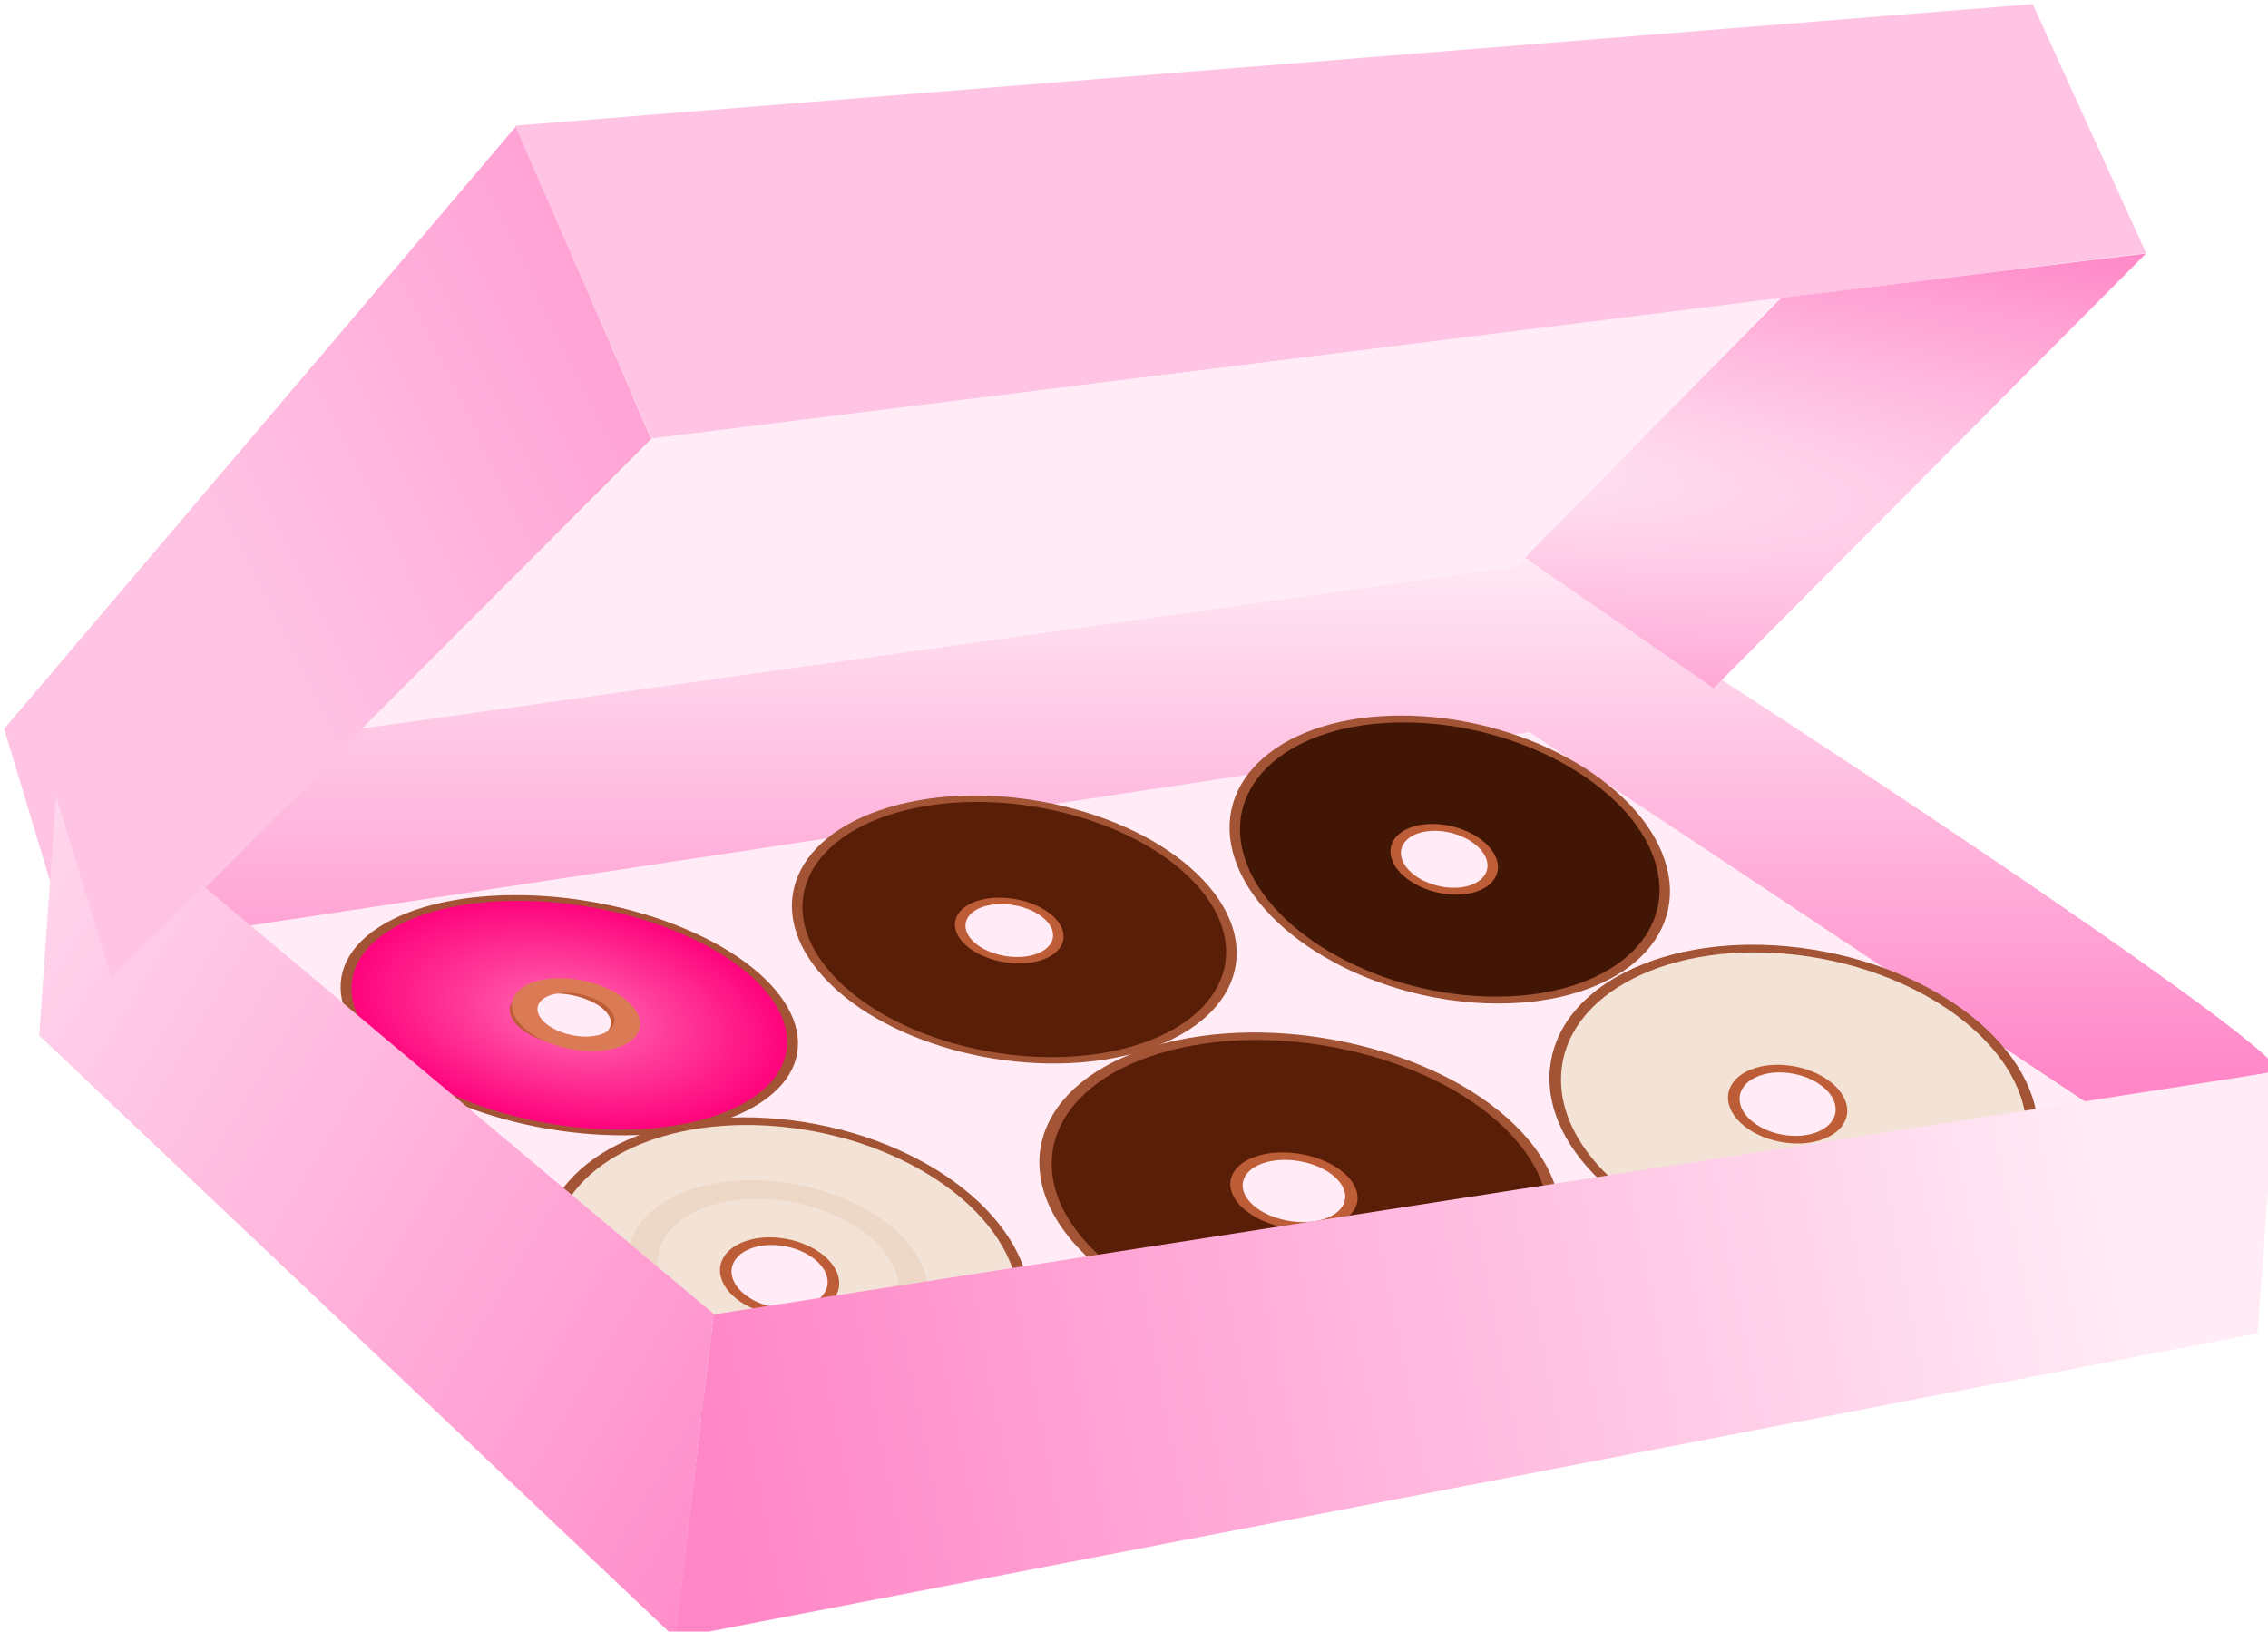 <?xml version="1.0" encoding="utf-8"?>
<svg viewBox="71 134 335 241" xmlns="http://www.w3.org/2000/svg" name="https://boxy-svg.com">
  <defs>
    <linearGradient gradientUnits="userSpaceOnUse" x1="337.111" y1="168.368" x2="337.111" y2="188.675" id="gradient-41" gradientTransform="matrix(1, 0, 0, 1, -54.813, -0.277)">
      <stop offset="0" style="stop-color: rgba(255, 236, 246, 1)"/>
      <stop offset="1" style="stop-color: rgba(255, 134, 199, 1)"/>
    </linearGradient>
    <linearGradient gradientUnits="userSpaceOnUse" x1="323.865" y1="65.032" x2="323.865" y2="97.557" id="gradient-46" gradientTransform="matrix(-0.443, -0.896, 1.473, -0.673, 296.047, 504.463)">
      <stop offset="0" style="stop-color: rgba(255, 196, 228, 1)"/>
      <stop offset="1" style="stop-color: rgba(255, 94, 182, 1)"/>
    </linearGradient>
    <radialGradient gradientUnits="userSpaceOnUse" cx="415.182" cy="102.489" r="16.482" id="gradient-43" gradientTransform="matrix(0.663, 0.972, -0.939, 0.641, 266.177, -396.874)">
      <stop offset="0" style="stop-color: rgba(197, 96, 56, 1)"/>
      <stop offset="1" style="stop-color: rgb(157, 82, 53);"/>
    </radialGradient>
    <radialGradient gradientUnits="userSpaceOnUse" cx="415.182" cy="102.489" r="16.482" id="gradient-44" gradientTransform="matrix(0.663, 0.972, -0.939, 0.641, 153.548, -436.713)">
      <stop offset="0" style="stop-color: rgba(197, 96, 56, 1)"/>
      <stop offset="1" style="stop-color: rgb(157, 82, 53);"/>
    </radialGradient>
    <radialGradient gradientUnits="userSpaceOnUse" cx="415.182" cy="102.489" r="16.482" id="gradient-45" gradientTransform="matrix(0.663, 0.972, -0.939, 0.641, 177.118, -379.975)">
      <stop offset="0" style="stop-color: rgba(197, 96, 56, 1)"/>
      <stop offset="1" style="stop-color: rgb(157, 82, 53);"/>
    </radialGradient>
    <radialGradient gradientUnits="userSpaceOnUse" cx="415.182" cy="102.489" r="16.482" id="gradient-85" gradientTransform="matrix(0.663, 0.972, -0.939, 0.641, 280.458, -470.036)">
      <stop offset="0" style="stop-color: rgba(197, 96, 56, 1)"/>
      <stop offset="1" style="stop-color: rgb(157, 82, 53);"/>
    </radialGradient>
    <radialGradient gradientUnits="userSpaceOnUse" cx="415.182" cy="102.489" r="16.482" id="gradient-86" gradientTransform="matrix(0.663, 0.972, -0.939, 0.641, 266.177, -396.874)">
      <stop offset="0" style="stop-color: rgba(197, 96, 56, 1)"/>
      <stop offset="1" style="stop-color: rgb(157, 82, 53);"/>
    </radialGradient>
    <radialGradient gradientUnits="userSpaceOnUse" cx="415.182" cy="102.489" r="16.482" id="gradient-87" gradientTransform="matrix(1, 0, -0, 1, 30, -30)">
      <stop offset="0" style="stop-color: rgb(255, 109, 180);"/>
      <stop offset="1" style="stop-color: rgb(255, 0, 123);"/>
    </radialGradient>
    <radialGradient gradientUnits="userSpaceOnUse" cx="415.182" cy="102.489" r="16.482" id="gradient-90" gradientTransform="matrix(0.663, 0.972, -0.939, 0.641, 266.177, -396.874)">
      <stop offset="0" style="stop-color: rgba(197, 96, 56, 1)"/>
      <stop offset="1" style="stop-color: rgb(157, 82, 53);"/>
    </radialGradient>
    <linearGradient gradientUnits="userSpaceOnUse" x1="233.478" y1="100.869" x2="233.478" y2="121.803" id="gradient-40" gradientTransform="matrix(0.193, 0.981, -2.504, 0.503, 526.279, -86.647)">
      <stop offset="0" style="stop-color: rgba(255, 236, 246, 1)"/>
      <stop offset="1" style="stop-color: rgba(255, 134, 199, 1)"/>
    </linearGradient>
    <linearGradient gradientUnits="userSpaceOnUse" x1="192.854" y1="90.711" x2="192.854" y2="121.803" id="gradient-39" gradientTransform="matrix(0.513, -0.858, 1.384, 0.828, 4.884, 268.444)">
      <stop offset="0" style="stop-color: rgba(255, 236, 246, 1)"/>
      <stop offset="1" style="stop-color: rgba(255, 134, 199, 1)"/>
    </linearGradient>
    <radialGradient gradientUnits="userSpaceOnUse" cx="348.99" cy="55.22" r="11.591" id="gradient-47" gradientTransform="matrix(6.257, 0.744, -0.118, 0.993, -1888.942, -149.921)">
      <stop offset="0" style="stop-color: rgba(255, 236, 246, 1)"/>
      <stop offset="1" style="stop-color: rgba(255, 134, 199, 1)"/>
    </radialGradient>
  </defs>
  <g transform="matrix(3.998, 0, 0, 3.998, -888.295, -458.884)" style="">
    <path d="M 296.711 173.349 L 320.532 189.577 L 264.76 199.898 L 244.215 182.119 L 296.711 173.349 Z" style="fill: rgb(255, 236, 246);"/>
    <path d="M 253.912 174.514 C 259.475 173.773 295.135 168.758 296.281 168.969 C 297.427 169.18 325.022 187.295 324.037 187.875 L 317.123 189.09 L 296.452 175.345 L 249.15 182.495 L 247.431 181.091 C 249.715 178.597 250.686 177.667 253.912 174.514 Z" style="fill: url(#gradient-41);"/>
    <path d="M 240.096 175.223 L 259.028 152.937 L 264.011 164.532 L 243.189 185.462 L 240.096 175.223 Z" style="fill: url(#gradient-46);"/>
    <path d="M 319.232 157.642 L 315.043 148.448 L 258.971 152.937 L 264.011 164.503 L 319.232 157.642 Z" style="fill: rgb(255, 196, 228);"/>
    <g transform="matrix(1.843, 0, 0, 1.843, -264.469, -344.557)">
      <title>seis-donuts</title>
      <g transform="matrix(0.29, 0.037, -0.008, 0.188, 186.883, 263.053)" style="">
        <g transform="matrix(1, 0, 0, 1, -89.06, 16.899)">
          <path d="M 461.664 72.489 C 461.664 81.537 454.284 88.871 445.181 88.871 C 436.078 88.871 428.699 81.537 428.699 72.489 C 428.699 63.441 436.078 56.107 445.181 56.107 C 454.284 56.107 461.664 63.441 461.664 72.489 Z M 444.753 68.74 C 442.698 68.74 441.033 70.406 441.033 72.46 C 441.033 74.515 442.698 76.18 444.753 76.18 C 446.807 76.18 448.473 74.515 448.473 72.46 C 448.473 70.406 446.807 68.74 444.753 68.74 Z" style="stroke-width: 0.8px; fill: rgb(243, 227, 215); stroke: url(#gradient-43);"/>
          <path style=""/>
        </g>
        <circle style="fill: none; stroke: rgb(237, 216, 200); stroke-width: 2.65px;" cx="354.702" cy="87.958" r="12.173" transform="matrix(0.768, 0, 0, 0.741, 83.183, 24.112)"/>
      </g>
      <g transform="matrix(0.264, -0.068, 0.162, 0.175, 206.665, 308.17)" style="">
        <path d="M 349.034 32.65 C 349.034 41.698 341.654 49.032 332.551 49.032 C 323.448 49.032 316.069 41.698 316.069 32.65 C 316.069 23.602 323.448 16.268 332.551 16.268 C 341.654 16.268 349.034 23.602 349.034 32.65 Z M 332.123 28.901 C 330.068 28.901 328.403 30.567 328.403 32.621 C 328.403 34.676 330.068 36.341 332.123 36.341 C 334.177 36.341 335.843 34.676 335.843 32.621 C 335.843 30.567 334.177 28.901 332.123 28.901 Z" style="stroke-width: 0.8px; fill: rgb(89, 30, 7); stroke: url(#gradient-44);"/>
      </g>
      <g transform="matrix(0.29, 0.037, -0.008, 0.188, 207.09, 259.593)" style="">
        <path d="M 372.604 89.388 C 372.604 98.436 365.224 105.77 356.121 105.77 C 347.018 105.77 339.639 98.436 339.639 89.388 C 339.639 80.34 347.018 73.006 356.121 73.006 C 365.224 73.006 372.604 80.34 372.604 89.388 Z M 355.693 85.639 C 353.638 85.639 351.973 87.305 351.973 89.359 C 351.973 91.414 353.638 93.079 355.693 93.079 C 357.747 93.079 359.413 91.414 359.413 89.359 C 359.413 87.305 357.747 85.639 355.693 85.639 Z" style="stroke-width: 0.8px; fill: rgb(243, 227, 215); stroke: url(#gradient-45);"/>
      </g>
      <g transform="matrix(0.255, 0, 0.058, 0.172, 215.808, 270.84)" style="">
        <g transform="matrix(1, 0, 0, 1, -136.76, 80.959)" style="">
          <path d="M 475.944 -0.673 C 475.944 8.375 468.564 15.709 459.461 15.709 C 450.358 15.709 442.979 8.375 442.979 -0.673 C 442.979 -9.721 450.358 -17.055 459.461 -17.055 C 468.564 -17.055 475.944 -9.721 475.944 -0.673 Z M 459.033 -4.422 C 456.978 -4.422 455.313 -2.756 455.313 -0.702 C 455.313 1.353 456.978 3.018 459.033 3.018 C 461.087 3.018 462.753 1.353 462.753 -0.702 C 462.753 -2.756 461.087 -4.422 459.033 -4.422 Z" style="stroke-width: 0.8px; fill: rgb(66, 22, 4); stroke: url(#gradient-85);"/>
        </g>
      </g>
      <g transform="matrix(0.225, -0.058, 0.139, 0.149, 183.782, 301.072)">
        <path d="M 461.664 72.489 C 461.664 81.537 454.284 88.871 445.181 88.871 C 436.078 88.871 428.699 81.537 428.699 72.489 C 428.699 63.441 436.078 56.107 445.181 56.107 C 454.284 56.107 461.664 63.441 461.664 72.489 Z M 444.753 68.74 C 442.698 68.74 441.033 70.406 441.033 72.46 C 441.033 74.515 442.698 76.18 444.753 76.18 C 446.807 76.18 448.473 74.515 448.473 72.46 C 448.473 70.406 446.807 68.74 444.753 68.74 Z" style="stroke-width: 0.8px; fill: rgb(89, 30, 7); stroke: url(#gradient-86);"/>
      </g>
      <g transform="matrix(0.837, -0.169, 0.61, 0.91, -110.859, 98.09)" style="">
        <g transform="matrix(0.226, -0.065, 0.166, 0.146, 170.233, 279.328)">
          <path d="M 461.662 72.489 C 461.665 81.538 454.283 88.873 445.179 88.873 C 436.075 88.873 428.697 81.538 428.699 72.489 C 428.7 63.44 436.078 56.104 445.182 56.104 C 454.286 56.104 461.664 63.44 461.662 72.489 Z M 444.752 68.738 C 442.697 68.738 441.033 70.408 441.031 72.462 C 441.032 74.515 442.696 76.181 444.751 76.181 C 446.806 76.181 448.472 74.515 448.47 72.462 C 448.473 70.408 446.808 68.738 444.752 68.738 Z" style="stroke-width: 0.8px; fill: url(#gradient-87); stroke: url(#gradient-90);" transform="matrix(1, 0, 0, 1, 0, -0)"/>
          <path d="M 914.75 86.094 m -5.105 0 a 5.105 4.697 0 1 0 10.21 0 a 5.105 4.697 0 1 0 -10.21 0 Z M 914.75 86.094 m -3.064 0 a 3.064 2.818 0 0 1 6.128 0 a 3.064 2.818 0 0 1 -6.128 0 Z" style="fill: rgb(218, 123, 86);" transform="matrix(-0.707, 0.707, -0.707, -0.707, 1153.214, -513.072)" shape="ring 914.75 86.094 3.064 2.818 5.105 4.697 1@49f182f9"/>
        </g>
      </g>
    </g>
    <path d="M 324.063 187.883 L 323.349 197.558 L 264.885 208.817 L 266.31 196.858 L 324.063 187.883 Z" style="fill: url(#gradient-40);"/>
    <path d="M 242.017 177.725 L 241.39 186.552 L 264.901 208.817 L 266.31 196.837 L 247.486 181.05 L 244.057 184.394 L 242.017 177.725 Z" style="fill: url(#gradient-39);"/>
    <path d="M 253.325 175.21 L 296.052 169.22 L 305.748 159.303 L 264.011 164.503 L 253.325 175.21 Z" style="fill: rgb(255, 236, 246);"/>
    <path d="M 296.282 168.9 L 303.253 173.721 L 319.232 157.66 L 305.748 159.303 L 296.282 168.9 Z" style="fill: url(#gradient-47);"/>
  </g>
</svg>